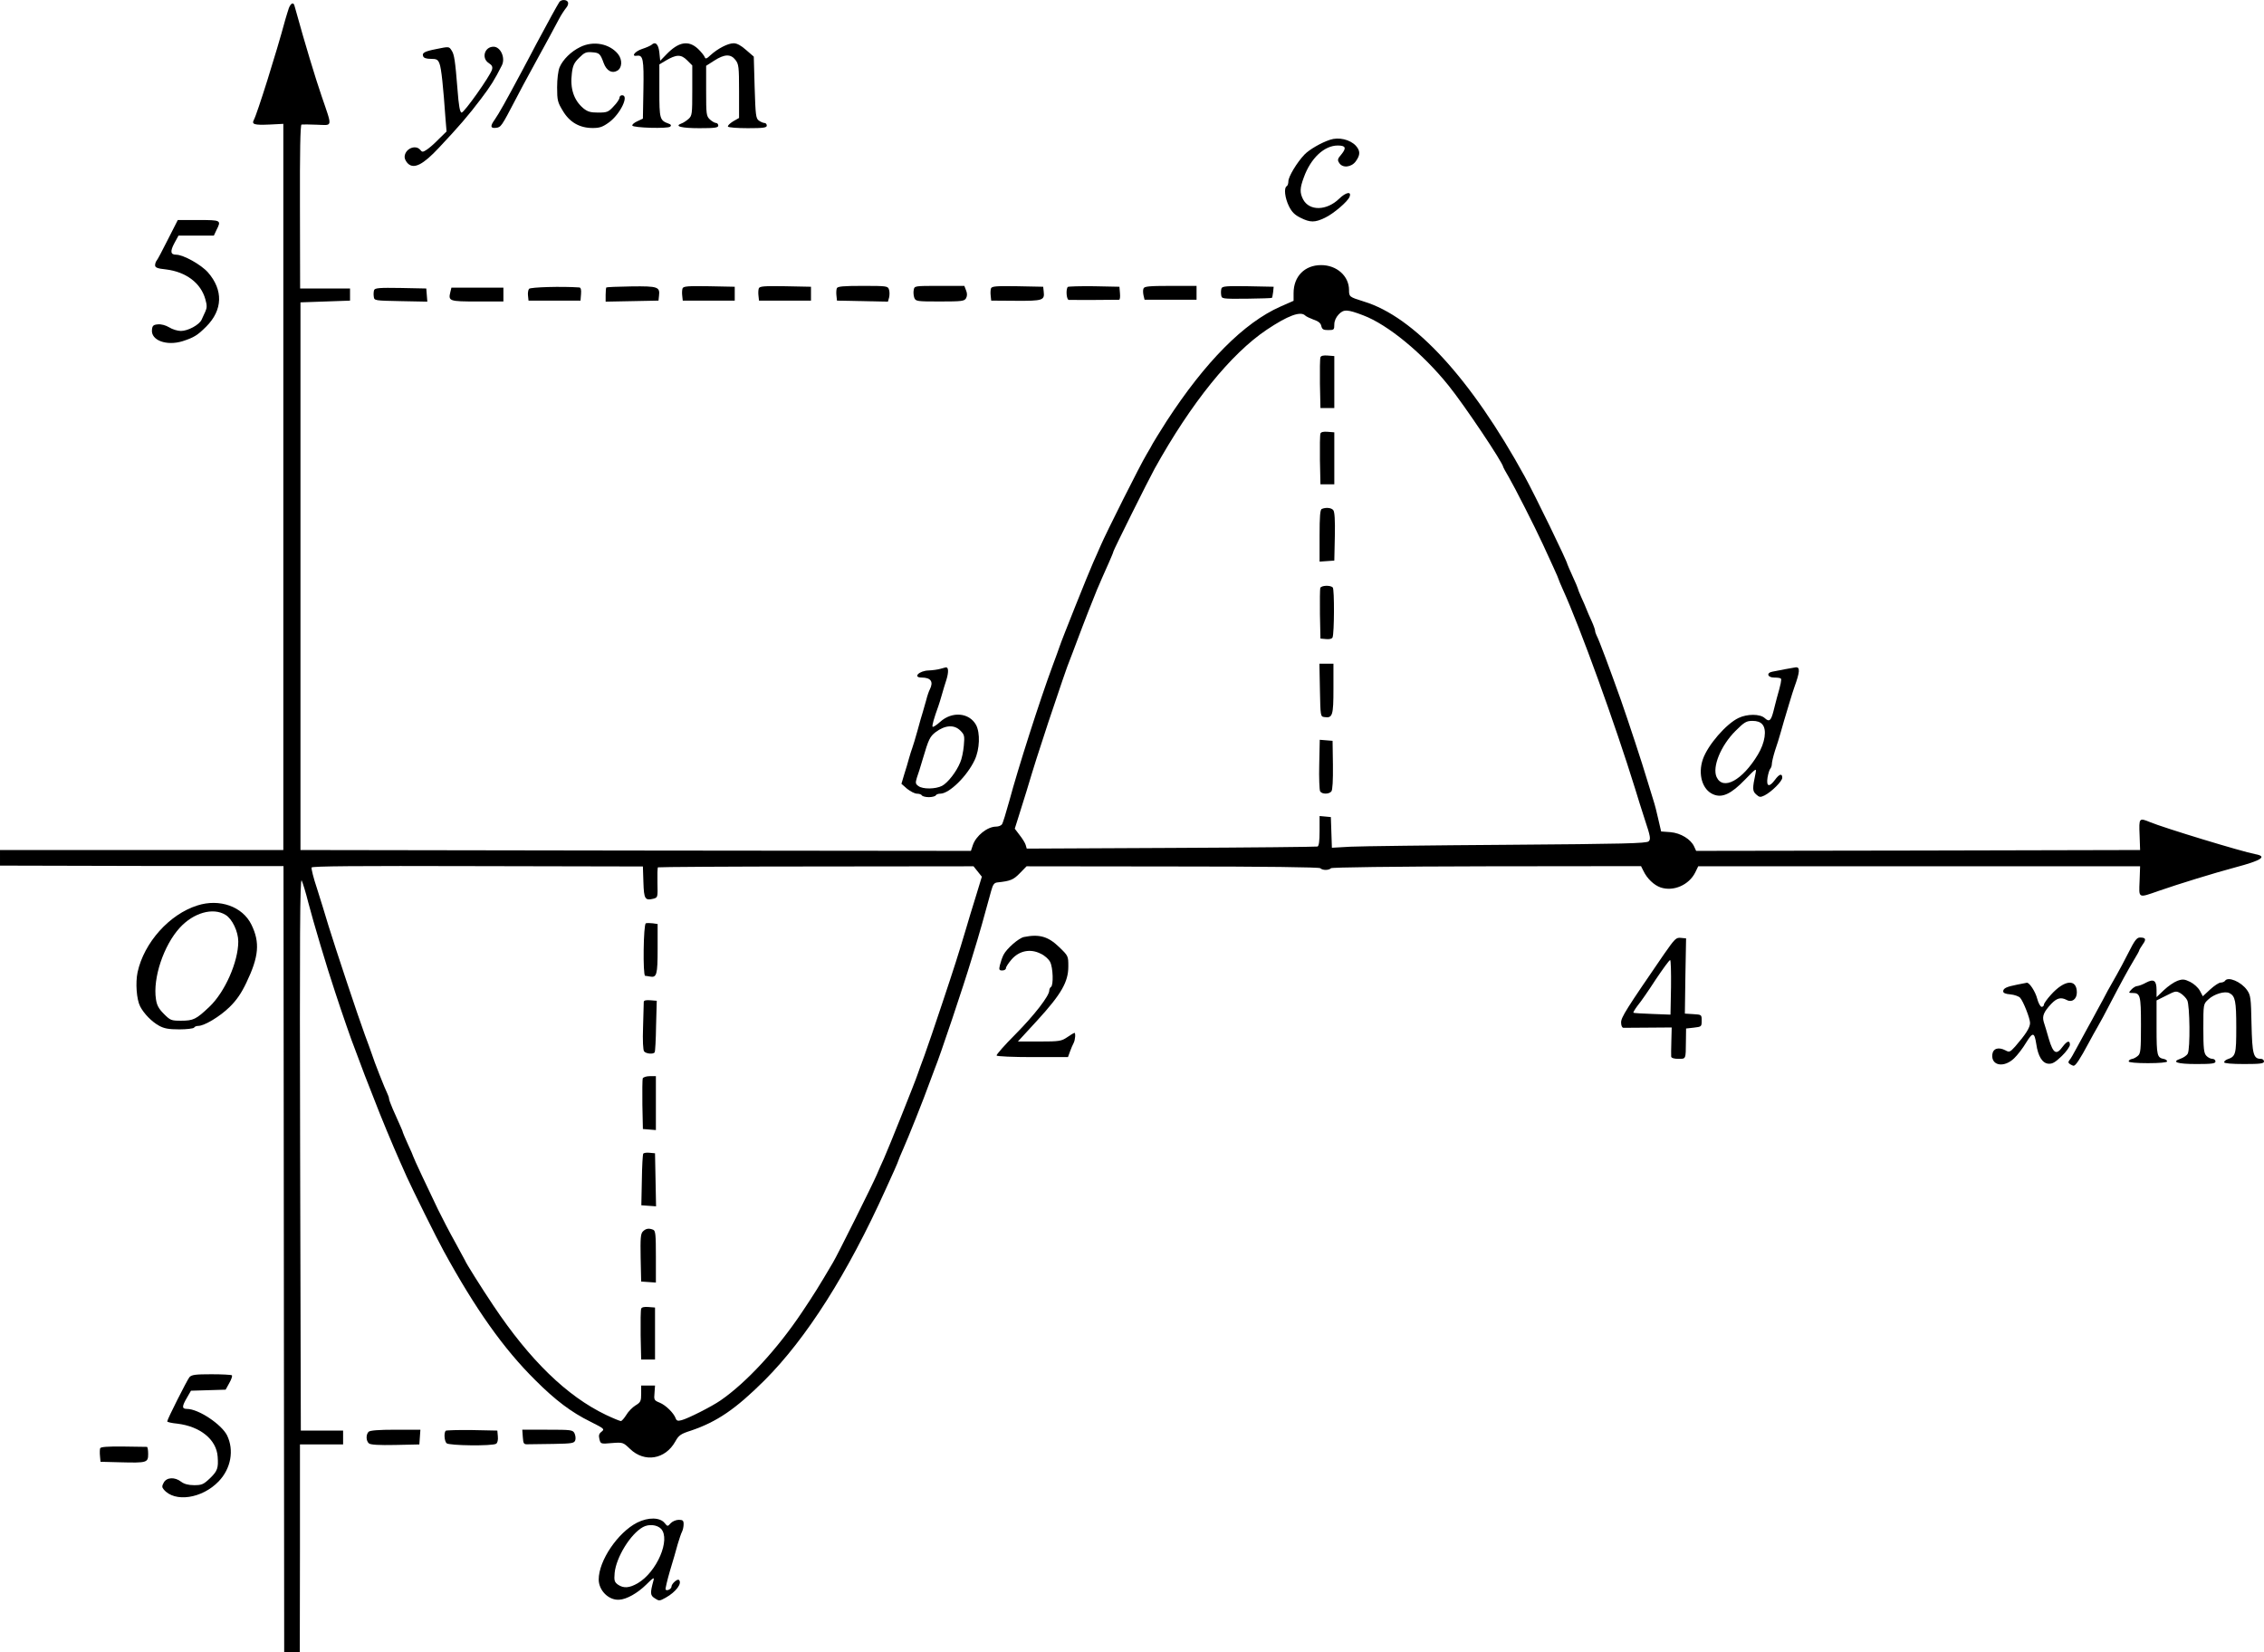 <?xml version="1.0" standalone="no"?>
<!DOCTYPE svg PUBLIC "-//W3C//DTD SVG 20010904//EN"
 "http://www.w3.org/TR/2001/REC-SVG-20010904/DTD/svg10.dtd">
<svg version="1.0" xmlns="http://www.w3.org/2000/svg"
 width="1306.5pt" height="953.46pt" viewBox="0 0 1306.5 953.46"
 preserveAspectRatio="xMidYMid meet">
<g transform="translate(-25.5,1022.96) scale(0.1,-0.1)"
fill="#000000" stroke="none">
<g>
<path d="M3483 10218 c-14 -22 -61 -107 -132 -240 -22 -43 -60 -113 -82 -155
-101 -189 -134 -247 -160 -285 -26 -36 -24 -50 8 -46 29 3 32 8 113 163 26 50
61 116 79 148 17 31 45 82 61 112 17 30 43 79 59 108 15 28 39 72 52 97 13 25
32 53 41 64 9 10 14 24 11 32 -6 17 -39 18 -50 2z"/>
</g>
<g>
<path d="M1922 10183 c-5 -16 -15 -46 -21 -68 -52 -193 -162 -542 -181 -577
-14 -26 2 -31 91 -27 l79 4 0 -2095 0 -2095 -817 0 -818 0 0 -45 0 -45 818 -2
818 -1 2 -2269 2 -2268 45 0 45 0 1 600 0 600 125 0 124 0 0 40 0 40 -122 0
-122 0 -4 1599 c-3 1260 -1 1593 9 1575 6 -13 24 -70 38 -127 29 -111 106
-371 155 -517 38 -117 100 -295 111 -320 4 -11 18 -47 30 -80 12 -33 26 -69
30 -80 4 -11 27 -69 51 -130 41 -108 111 -275 151 -365 11 -25 29 -65 40 -90
32 -71 174 -358 214 -430 183 -334 345 -563 529 -745 115 -115 208 -185 316
-238 81 -41 84 -43 66 -58 -16 -12 -18 -22 -13 -43 7 -28 7 -29 72 -23 64 5
65 4 105 -34 83 -80 203 -61 261 43 20 36 31 44 91 63 150 51 257 124 423 289
244 244 481 618 700 1103 13 29 35 78 49 108 14 31 25 58 25 60 0 2 13 33 28
67 28 63 116 282 154 388 11 30 24 64 28 75 27 64 167 481 210 625 12 41 28
93 35 115 11 35 32 110 80 285 10 36 17 46 36 48 75 8 92 15 129 53 l39 40
843 -1 c531 0 846 -4 852 -10 13 -13 49 -13 62 0 5 5 352 10 899 11 l890 1 14
-28 c21 -44 61 -82 99 -95 74 -25 164 14 200 87 l17 35 1275 0 1275 0 -3 -86
c-4 -100 -10 -98 110 -56 115 40 323 104 443 136 151 40 186 63 115 76 -79 15
-529 152 -608 185 -63 26 -64 24 -60 -73 l3 -88 -1281 -3 -1281 -2 -11 24
c-19 43 -78 79 -137 84 l-54 4 -16 69 c-8 38 -21 88 -29 112 -7 23 -23 76 -36
117 -26 89 -109 340 -151 460 -62 174 -127 349 -140 372 -5 10 -9 22 -9 28 0
6 -9 32 -21 58 -12 26 -25 56 -29 67 -4 11 -17 41 -29 67 -12 26 -21 50 -21
53 0 2 -13 34 -30 70 -16 36 -30 67 -30 69 0 14 -187 399 -246 506 -310 565
-638 922 -929 1010 -83 26 -85 27 -85 66 0 81 -71 144 -161 144 -95 0 -159
-65 -159 -162 l0 -44 -75 -33 c-211 -93 -435 -319 -658 -662 -40 -63 -76 -121
-80 -129 -4 -8 -20 -37 -37 -65 -33 -54 -233 -452 -264 -525 -11 -25 -29 -67
-42 -95 -27 -60 -183 -450 -194 -485 -5 -14 -22 -63 -40 -110 -75 -202 -200
-594 -250 -780 -19 -69 -38 -131 -43 -137 -5 -7 -20 -13 -34 -13 -50 0 -116
-53 -134 -107 l-11 -33 -1935 2 -1934 3 0 1580 0 1580 143 5 143 5 0 35 0 35
-144 0 -144 0 -1 473 c-1 308 2 472 9 473 6 1 45 1 89 -1 93 -3 90 -20 27 165
-35 101 -100 317 -142 470 -6 22 -13 46 -15 53 -6 21 -21 13 -32 -15z m6200
-1773 c141 -53 343 -219 493 -406 89 -110 315 -447 315 -470 0 -2 14 -27 31
-56 35 -60 151 -288 198 -390 17 -38 45 -97 61 -133 17 -36 30 -68 30 -70 0
-2 11 -28 24 -57 100 -220 301 -775 418 -1153 11 -38 37 -119 56 -178 31 -93
34 -110 21 -122 -12 -12 -144 -15 -814 -20 -440 -3 -848 -8 -907 -11 l-107 -6
-3 89 -3 88 -32 3 -33 3 0 -86 c0 -60 -4 -87 -12 -90 -7 -2 -388 -6 -845 -8
l-833 -4 -6 21 c-3 11 -19 37 -35 57 l-28 37 23 73 c13 41 33 106 45 144 48
160 64 209 125 395 67 200 111 330 126 365 4 11 22 56 38 100 44 118 102 265
118 303 8 17 20 47 28 65 8 17 26 58 40 90 14 32 26 60 26 64 0 7 202 413 238
478 211 380 440 663 647 802 121 81 195 109 222 82 6 -6 28 -16 49 -24 27 -9
41 -20 44 -37 5 -19 12 -23 40 -23 33 0 35 2 35 32 0 20 9 41 25 58 29 31 50
30 142 -5z m-4154 -3271 c3 -97 9 -107 58 -95 25 7 25 8 23 92 -1 46 0 86 3
89 2 2 413 5 913 5 l908 1 24 -30 24 -30 -36 -118 c-20 -65 -45 -145 -54 -178
-48 -161 -69 -226 -137 -430 -40 -121 -87 -258 -104 -305 -18 -47 -35 -96 -40
-110 -11 -35 -167 -425 -194 -485 -13 -27 -31 -70 -42 -95 -23 -54 -226 -462
-252 -505 -83 -141 -110 -184 -179 -287 -143 -214 -322 -407 -470 -509 -52
-36 -189 -105 -225 -114 -22 -6 -29 -3 -34 11 -11 30 -56 75 -92 90 -32 13
-34 16 -30 56 l3 43 -40 0 -40 0 0 -47 c0 -43 -3 -50 -33 -68 -18 -11 -42 -36
-53 -55 -12 -19 -26 -35 -31 -35 -6 0 -45 16 -87 36 -225 108 -438 315 -648
629 -70 104 -163 253 -163 259 0 1 -26 49 -58 107 -32 57 -76 142 -99 189 -58
120 -143 301 -143 306 0 2 -13 33 -30 69 -16 36 -30 68 -30 70 0 5 -9 25 -59
137 -11 26 -21 52 -21 58 0 6 -4 18 -9 28 -15 30 -77 187 -91 232 -5 14 -22
63 -40 110 -40 109 -168 494 -210 630 -17 58 -47 154 -66 214 -20 59 -33 113
-31 120 3 8 255 10 958 8 l954 -2 3 -91z"/>
<g>
<path d="M7875 8168 c-3 -8 -4 -77 -3 -153 l3 -140 40 0 40 0 0 150 0 150 -38
3 c-24 2 -39 -1 -42 -10z"/>
</g>
<g>
<path d="M7875 7728 c-3 -8 -4 -77 -3 -153 l3 -140 40 0 40 0 0 150 0 150 -38
3 c-24 2 -39 -1 -42 -10z"/>
</g>
<g>
<path d="M7883 7293 c-10 -3 -13 -44 -13 -154 l0 -150 43 3 42 3 3 139 c2 93
-1 143 -9 152 -11 14 -42 17 -66 7z"/>
</g>
<g>
<path d="M7874 6837 c-2 -7 -3 -76 -2 -152 l3 -140 33 -3 c20 -2 34 2 37 10
10 26 11 278 1 288 -14 14 -66 12 -72 -3z"/>
</g>
<g>
<path d="M7872 6248 c3 -151 3 -153 26 -156 47 -7 52 9 52 164 l0 144 -40 0
-41 0 3 -152z"/>
</g>
<g>
<path d="M7868 5820 c-2 -78 1 -148 5 -156 10 -18 51 -18 65 -1 7 8 10 64 9
153 l-2 139 -37 3 -37 3 -3 -141z"/>
</g>
<g>
<path d="M3982 4902 c-14 -4 -18 -301 -4 -303 4 0 16 -2 27 -4 40 -8 45 10 45
160 l0 143 -28 4 c-16 2 -34 2 -40 0z"/>
</g>
<g>
<path d="M3970 4448 c0 -7 -2 -71 -4 -143 -3 -81 0 -135 6 -142 11 -14 54 -18
61 -5 3 4 7 72 8 152 l4 145 -37 3 c-26 2 -38 -1 -38 -10z"/>
</g>
<g>
<path d="M3964 4007 c-2 -7 -3 -76 -2 -152 l3 -140 38 -3 37 -3 0 155 0 156
-35 0 c-20 0 -38 -6 -41 -13z"/>
</g>
<g>
<path d="M3967 3573 c-3 -5 -7 -73 -8 -153 l-3 -145 42 -3 43 -3 -3 153 -3
153 -32 3 c-17 2 -33 -1 -36 -5z"/>
</g>
<g>
<path d="M3965 3124 c-13 -13 -15 -38 -13 -152 l3 -137 43 -3 42 -3 0 149 c0
127 -2 151 -16 156 -25 10 -42 7 -59 -10z"/>
</g>
<g>
<path d="M3955 2678 c-3 -8 -4 -77 -3 -153 l3 -140 40 0 40 0 0 150 0 150 -38
3 c-24 2 -39 -1 -42 -10z"/>
</g>
</g>
<g>
<path d="M3603 9958 c-52 -25 -100 -72 -119 -117 -8 -20 -14 -67 -14 -115 0
-75 3 -87 33 -136 39 -66 97 -99 172 -99 41 0 58 6 95 33 65 48 117 156 75
156 -8 0 -15 -6 -15 -14 0 -8 -15 -31 -34 -50 -30 -33 -38 -36 -89 -36 -45 0
-61 5 -86 25 -55 47 -77 114 -66 201 5 44 13 62 42 90 30 30 40 35 75 32 42
-3 47 -8 67 -63 16 -43 47 -61 77 -44 29 15 32 63 6 96 -49 61 -143 79 -219
41z"/>
</g>
<g>
<path d="M4015 9971 c-6 -5 -30 -16 -55 -24 -42 -14 -65 -45 -29 -39 35 5 40
-21 37 -194 l-3 -169 -32 -15 c-18 -8 -31 -19 -29 -25 4 -13 206 -19 219 -6 7
7 4 13 -9 17 -52 19 -54 27 -54 190 l0 152 37 22 c61 36 88 37 123 2 l30 -30
0 -144 c0 -137 -1 -146 -22 -165 -13 -11 -31 -23 -41 -26 -43 -16 1 -27 104
-27 90 0 109 3 109 15 0 8 -6 15 -13 15 -7 0 -23 9 -35 20 -21 20 -22 29 -22
166 l0 144 47 30 c59 38 95 39 122 4 19 -24 21 -40 21 -181 l0 -154 -35 -20
c-19 -12 -32 -25 -29 -30 3 -5 54 -9 115 -9 90 0 109 3 109 15 0 8 -6 15 -13
15 -7 0 -22 6 -33 14 -17 13 -19 31 -24 191 l-5 178 -44 38 c-29 26 -53 39
-72 39 -33 0 -91 -30 -133 -68 -23 -22 -30 -24 -34 -12 -3 8 -20 30 -39 48
-55 51 -112 41 -183 -33 l-35 -36 -5 48 c-5 48 -23 65 -45 44z"/>
</g>
<g>
<path d="M2770 9946 c-66 -13 -81 -22 -73 -41 3 -10 19 -15 44 -15 34 0 41 -4
50 -27 11 -26 22 -135 35 -320 l6 -72 -45 -44 c-24 -25 -55 -52 -69 -61 -23
-15 -27 -15 -38 -1 -28 33 -90 5 -90 -42 0 -11 9 -28 20 -38 35 -32 87 -5 177
91 113 120 172 188 245 285 56 74 77 108 119 191 22 43 -7 108 -48 108 -52 0
-71 -66 -28 -94 20 -13 24 -22 19 -39 -12 -38 -160 -247 -175 -247 -10 0 -17
41 -24 135 -13 165 -19 201 -33 222 -16 25 -14 25 -92 9z"/>
</g>
<g>
<path d="M7930 9423 c-52 -17 -120 -57 -147 -85 -44 -46 -93 -128 -93 -154 0
-13 -4 -26 -10 -29 -17 -10 -10 -68 13 -115 17 -34 33 -50 67 -67 56 -28 83
-28 141 0 49 23 132 94 142 121 13 33 -21 27 -60 -11 -72 -70 -172 -72 -208
-4 -20 39 -19 65 4 127 40 111 118 184 196 184 46 0 51 -14 21 -51 -22 -25
-24 -33 -13 -49 19 -32 71 -26 96 9 27 37 26 61 0 90 -34 36 -99 51 -149 34z"/>
</g>
<g>
<path d="M1224 8848 c-31 -62 -60 -117 -65 -122 -5 -6 -9 -18 -9 -27 0 -13 13
-19 63 -24 115 -14 201 -78 227 -172 10 -35 10 -49 0 -71 -7 -15 -17 -37 -22
-48 -14 -29 -78 -64 -119 -64 -19 0 -49 9 -68 21 -20 12 -46 19 -65 17 -26 -2
-32 -8 -34 -31 -7 -61 84 -95 177 -66 65 21 86 34 136 84 96 96 99 211 10 313
-40 45 -142 102 -184 102 -32 0 -35 19 -10 66 l24 44 102 0 102 0 15 32 c29
57 27 58 -103 58 l-120 0 -57 -112z"/>
</g>
<g>
<path d="M3308 8563 c-5 -6 -8 -24 -6 -40 l3 -28 150 0 150 0 3 38 c2 25 -1
37 -10 38 -101 7 -281 2 -290 -8z"/>
</g>
<g>
<path d="M3754 8571 c-2 -2 -4 -22 -4 -43 l0 -39 153 3 152 3 3 28 c6 51 -6
56 -159 54 -77 -1 -142 -4 -145 -6z"/>
</g>
<g>
<path d="M4194 8566 c-3 -8 -4 -27 -2 -43 l3 -28 150 0 150 0 0 40 0 40 -148
3 c-121 2 -148 0 -153 -12z"/>
</g>
<g>
<path d="M4634 8566 c-3 -8 -4 -27 -2 -43 l3 -28 150 0 150 0 0 40 0 40 -148
3 c-121 2 -148 0 -153 -12z"/>
</g>
<g>
<path d="M5084 8566 c-3 -8 -4 -27 -2 -43 l3 -28 147 -3 147 -3 7 25 c3 14 3
34 -1 45 -6 20 -13 21 -151 21 -115 0 -146 -3 -150 -14z"/>
</g>
<g>
<path d="M5528 8557 c-3 -13 -1 -34 3 -45 8 -21 14 -22 148 -22 128 0 141 2
151 19 7 13 7 28 0 45 l-10 26 -144 0 c-143 0 -144 0 -148 -23z"/>
</g>
<g>
<path d="M5974 8566 c-3 -8 -4 -27 -2 -43 l3 -28 143 -1 c155 -1 166 3 160 53
l-3 28 -148 3 c-121 2 -148 0 -153 -12z"/>
</g>
<g>
<path d="M6417 8574 c-12 -13 -8 -74 6 -75 10 -1 261 0 290 1 5 0 7 17 5 38
l-3 37 -146 3 c-80 1 -148 -1 -152 -4z"/>
</g>
<g>
<path d="M6854 8565 c-4 -8 -3 -26 0 -40 l6 -25 150 0 150 0 0 40 0 40 -150 0
c-125 0 -152 -3 -156 -15z"/>
</g>
<g>
<path d="M7304 8566 c-3 -8 -4 -25 -2 -38 3 -23 4 -23 146 -22 78 1 145 3 147
5 2 2 5 18 7 34 l3 30 -148 3 c-122 2 -148 0 -153 -12z"/>
</g>
<g>
<path d="M2414 8556 c-3 -8 -4 -25 -2 -38 3 -23 4 -23 156 -26 l153 -3 -3 38
-3 38 -148 3 c-122 2 -148 0 -153 -12z"/>
</g>
<g>
<path d="M2854 8545 c-13 -53 -7 -55 156 -55 l150 0 0 40 0 40 -150 0 -150 0
-6 -25z"/>
</g>
<g>
<path d="M5680 6370 c-14 -4 -43 -8 -65 -9 -56 -1 -95 -41 -41 -41 53 0 69
-24 47 -68 -5 -9 -15 -37 -21 -62 -7 -25 -16 -56 -20 -70 -5 -14 -18 -61 -30
-105 -12 -44 -26 -89 -30 -100 -4 -11 -13 -38 -19 -60 -6 -22 -18 -64 -28 -94
l-16 -54 33 -29 c19 -15 44 -28 57 -28 12 0 25 -4 28 -10 3 -5 21 -10 40 -10
19 0 37 5 40 10 3 6 15 10 26 10 52 0 155 101 199 195 29 62 32 155 8 201 -39
72 -139 81 -208 18 -20 -18 -40 -31 -43 -28 -5 5 8 50 33 119 4 11 13 40 20
65 7 25 19 65 27 89 13 43 12 72 -4 70 -4 -1 -19 -5 -33 -9z m117 -356 c24
-24 25 -31 20 -87 -3 -34 -12 -78 -21 -97 -22 -54 -72 -118 -105 -135 -37 -19
-111 -20 -136 -1 -17 12 -18 18 -9 48 7 18 22 67 34 108 34 115 41 129 74 155
55 41 107 45 143 9z"/>
</g>
<g>
<path d="M10555 6368 c-27 -5 -60 -12 -72 -14 -37 -7 -28 -34 10 -34 19 0 36
-2 39 -6 5 -5 0 -31 -23 -111 -5 -21 -15 -56 -20 -78 -14 -54 -24 -63 -50 -39
-27 25 -101 25 -151 1 -72 -34 -178 -157 -206 -238 -30 -87 -3 -177 60 -203
51 -22 103 2 183 85 65 67 67 68 61 37 -19 -89 -18 -103 3 -122 19 -17 24 -18
49 -6 41 21 102 82 102 102 0 27 -17 22 -42 -12 -33 -45 -51 -40 -43 13 4 23
11 46 16 51 5 6 9 18 9 28 0 10 8 44 18 76 11 31 25 77 32 102 7 25 16 56 20
70 4 14 18 59 30 100 12 41 26 84 30 95 32 88 34 117 7 114 -7 -1 -34 -6 -62
-11z m-130 -318 c27 -30 16 -106 -26 -175 -89 -148 -201 -209 -238 -129 -26
58 24 181 109 266 51 51 63 58 98 58 26 0 45 -6 57 -20z"/>
</g>
<g>
<path d="M1394 5005 c-162 -51 -308 -215 -345 -385 -13 -61 -6 -158 15 -198
22 -42 67 -88 109 -111 29 -16 55 -21 117 -21 43 0 82 5 85 10 3 6 14 10 24
10 35 0 125 54 181 109 41 40 68 80 97 141 72 150 79 232 29 334 -51 105 -184
152 -312 111z m162 -54 c39 -23 74 -97 74 -154 0 -117 -77 -292 -167 -377 -76
-72 -92 -80 -163 -80 -57 0 -62 2 -99 39 -30 30 -41 50 -46 85 -19 122 45 312
138 413 79 86 191 118 263 74z"/>
</g>
<g>
<path d="M6164 4823 c-30 -6 -100 -67 -118 -103 -8 -16 -17 -43 -21 -60 -6
-26 -4 -30 14 -30 12 0 21 6 21 13 0 8 15 30 33 51 44 50 108 63 167 33 23
-10 47 -32 55 -48 17 -32 20 -135 5 -144 -5 -3 -10 -13 -10 -21 0 -31 -87
-143 -196 -253 -63 -63 -111 -118 -108 -122 3 -5 97 -9 208 -9 l204 0 12 33
c6 17 16 40 21 49 9 18 12 58 4 58 -2 0 -21 -11 -41 -25 -34 -23 -45 -25 -161
-25 l-124 0 113 123 c138 151 178 221 178 310 0 60 0 61 -53 112 -63 61 -114
76 -203 58z"/>
</g>
<g>
<path d="M9857 4723 c-217 -316 -247 -363 -247 -393 0 -17 5 -30 13 -31 6 0
72 0 145 1 l134 1 -2 -78 c-1 -43 -2 -84 -1 -90 1 -8 16 -13 41 -13 45 0 43
-4 44 100 l1 75 45 5 c44 5 45 6 45 40 0 35 0 35 -49 38 l-48 3 3 217 4 217
-30 3 c-28 3 -35 -5 -98 -95z m41 -190 l-3 -158 -105 4 c-58 2 -107 5 -109 7
-2 2 9 21 25 42 17 20 64 88 104 150 41 61 78 112 83 112 4 0 6 -71 5 -157z"/>
</g>
<g>
<path d="M12538 4733 c-25 -49 -55 -106 -68 -128 -13 -22 -36 -64 -52 -92 -15
-29 -41 -78 -58 -108 -16 -30 -43 -80 -60 -110 -16 -30 -44 -81 -61 -112 -17
-32 -35 -64 -42 -71 -8 -10 -7 -16 4 -23 8 -5 17 -9 20 -9 12 0 36 36 89 135
15 28 37 68 50 90 13 22 45 81 70 130 70 134 103 194 138 253 18 29 32 55 32
58 0 3 9 18 20 34 22 30 18 40 -16 40 -18 0 -31 -17 -66 -87z"/>
</g>
<g>
<path d="M12640 4560 c-19 -11 -42 -19 -51 -20 -9 0 -24 -9 -34 -20 -18 -19
-17 -20 6 -20 45 0 49 -13 49 -185 0 -142 -2 -164 -17 -177 -10 -9 -26 -18
-36 -19 -10 -2 -18 -8 -18 -14 1 -6 45 -10 111 -10 66 0 110 4 111 10 0 6 -8
12 -18 14 -40 8 -43 18 -43 181 l0 157 56 28 c53 27 57 28 83 13 14 -9 32 -27
38 -40 15 -28 18 -280 3 -308 -5 -10 -24 -23 -41 -29 -56 -19 -21 -31 92 -31
90 0 109 3 109 15 0 8 -8 15 -18 15 -11 0 -26 8 -35 18 -14 15 -17 42 -17 158
0 140 0 140 28 166 33 32 97 51 123 37 33 -17 39 -46 39 -197 0 -158 -3 -168
-52 -185 -10 -4 -18 -11 -18 -17 0 -6 43 -10 115 -10 96 0 115 3 115 15 0 8
-8 15 -18 15 -43 0 -50 26 -54 200 -3 153 -5 167 -26 197 -34 48 -110 80 -127
53 -3 -5 -15 -10 -25 -10 -10 0 -37 -18 -61 -40 l-42 -39 -17 32 c-10 18 -34
40 -56 51 -33 16 -44 17 -74 6 -19 -7 -54 -31 -77 -53 l-43 -41 0 41 c0 55
-16 66 -60 43z"/>
</g>
<g>
<path d="M11895 4548 c-61 -12 -80 -21 -80 -39 0 -9 14 -15 41 -17 23 -2 49
-11 57 -20 18 -20 57 -119 57 -145 0 -27 -26 -67 -86 -136 -30 -33 -34 -34
-56 -22 -41 21 -72 11 -76 -25 -6 -64 68 -77 126 -21 19 18 50 58 69 90 39 63
48 62 59 -8 10 -70 35 -110 69 -113 24 -2 39 7 78 44 26 25 47 55 47 65 0 28
-16 23 -42 -11 -36 -50 -54 -40 -79 43 -11 39 -25 85 -30 100 -10 34 0 58 44
105 32 33 55 39 88 22 30 -17 59 4 59 43 0 81 -72 74 -151 -15 -21 -23 -39
-49 -39 -55 0 -7 -6 -13 -13 -13 -7 0 -19 21 -26 48 -11 42 -46 94 -60 91 -3
-1 -28 -6 -56 -11z"/>
</g>
<g>
<path d="M1348 2283 c-14 -18 -128 -243 -128 -255 0 -4 26 -10 58 -13 133 -16
226 -92 233 -190 5 -66 -1 -83 -43 -124 -39 -37 -48 -41 -93 -41 -34 0 -58 7
-75 20 -36 28 -83 26 -100 -5 -11 -20 -11 -27 0 -40 63 -76 221 -53 317 47 71
74 90 180 48 266 -33 64 -165 152 -231 152 -30 0 -30 14 0 65 l23 40 100 3
100 3 21 38 c12 21 19 41 15 45 -3 3 -57 6 -118 6 -94 0 -114 -3 -127 -17z"/>
</g>
<g>
<path d="M2382 1968 c-16 -16 -15 -53 2 -67 9 -8 59 -11 152 -9 l139 3 3 43 3
42 -143 0 c-99 0 -148 -4 -156 -12z"/>
</g>
<g>
<path d="M2827 1974 c-11 -12 -8 -59 5 -72 14 -14 265 -17 286 -3 8 5 12 22
10 42 l-3 34 -146 3 c-80 1 -148 -1 -152 -4z"/>
</g>
<g>
<path d="M3272 1938 c3 -40 5 -43 31 -42 15 0 81 1 146 2 109 2 120 4 126 22
3 10 1 28 -5 40 -10 19 -20 20 -156 20 l-145 0 3 -42z"/>
</g>
<g>
<path d="M833 1873 c-2 -6 -3 -26 -1 -45 l3 -33 115 -3 c153 -4 160 -2 160 48
0 22 -3 40 -7 41 -5 0 -66 1 -137 2 -89 1 -130 -2 -133 -10z"/>
</g>
<g>
<path d="M3932 1444 c-112 -57 -222 -220 -222 -328 0 -64 58 -121 118 -117 43
2 106 38 156 87 41 41 48 45 42 24 -20 -74 -19 -86 8 -103 24 -16 27 -16 63 4
59 33 96 83 76 102 -8 9 -43 -22 -43 -38 0 -14 -27 -28 -34 -17 -2 4 9 52 25
107 17 55 37 125 45 155 9 30 20 63 25 72 5 10 9 29 9 43 0 21 -5 25 -28 25
-16 0 -37 -9 -47 -20 -17 -19 -18 -19 -34 1 -27 34 -95 35 -159 3z m138 -36
c56 -61 -24 -249 -135 -314 -49 -28 -81 -30 -114 -8 -20 15 -23 23 -19 68 9
90 91 224 163 264 34 19 82 14 105 -10z"/>
</g>
</g>
</svg>

